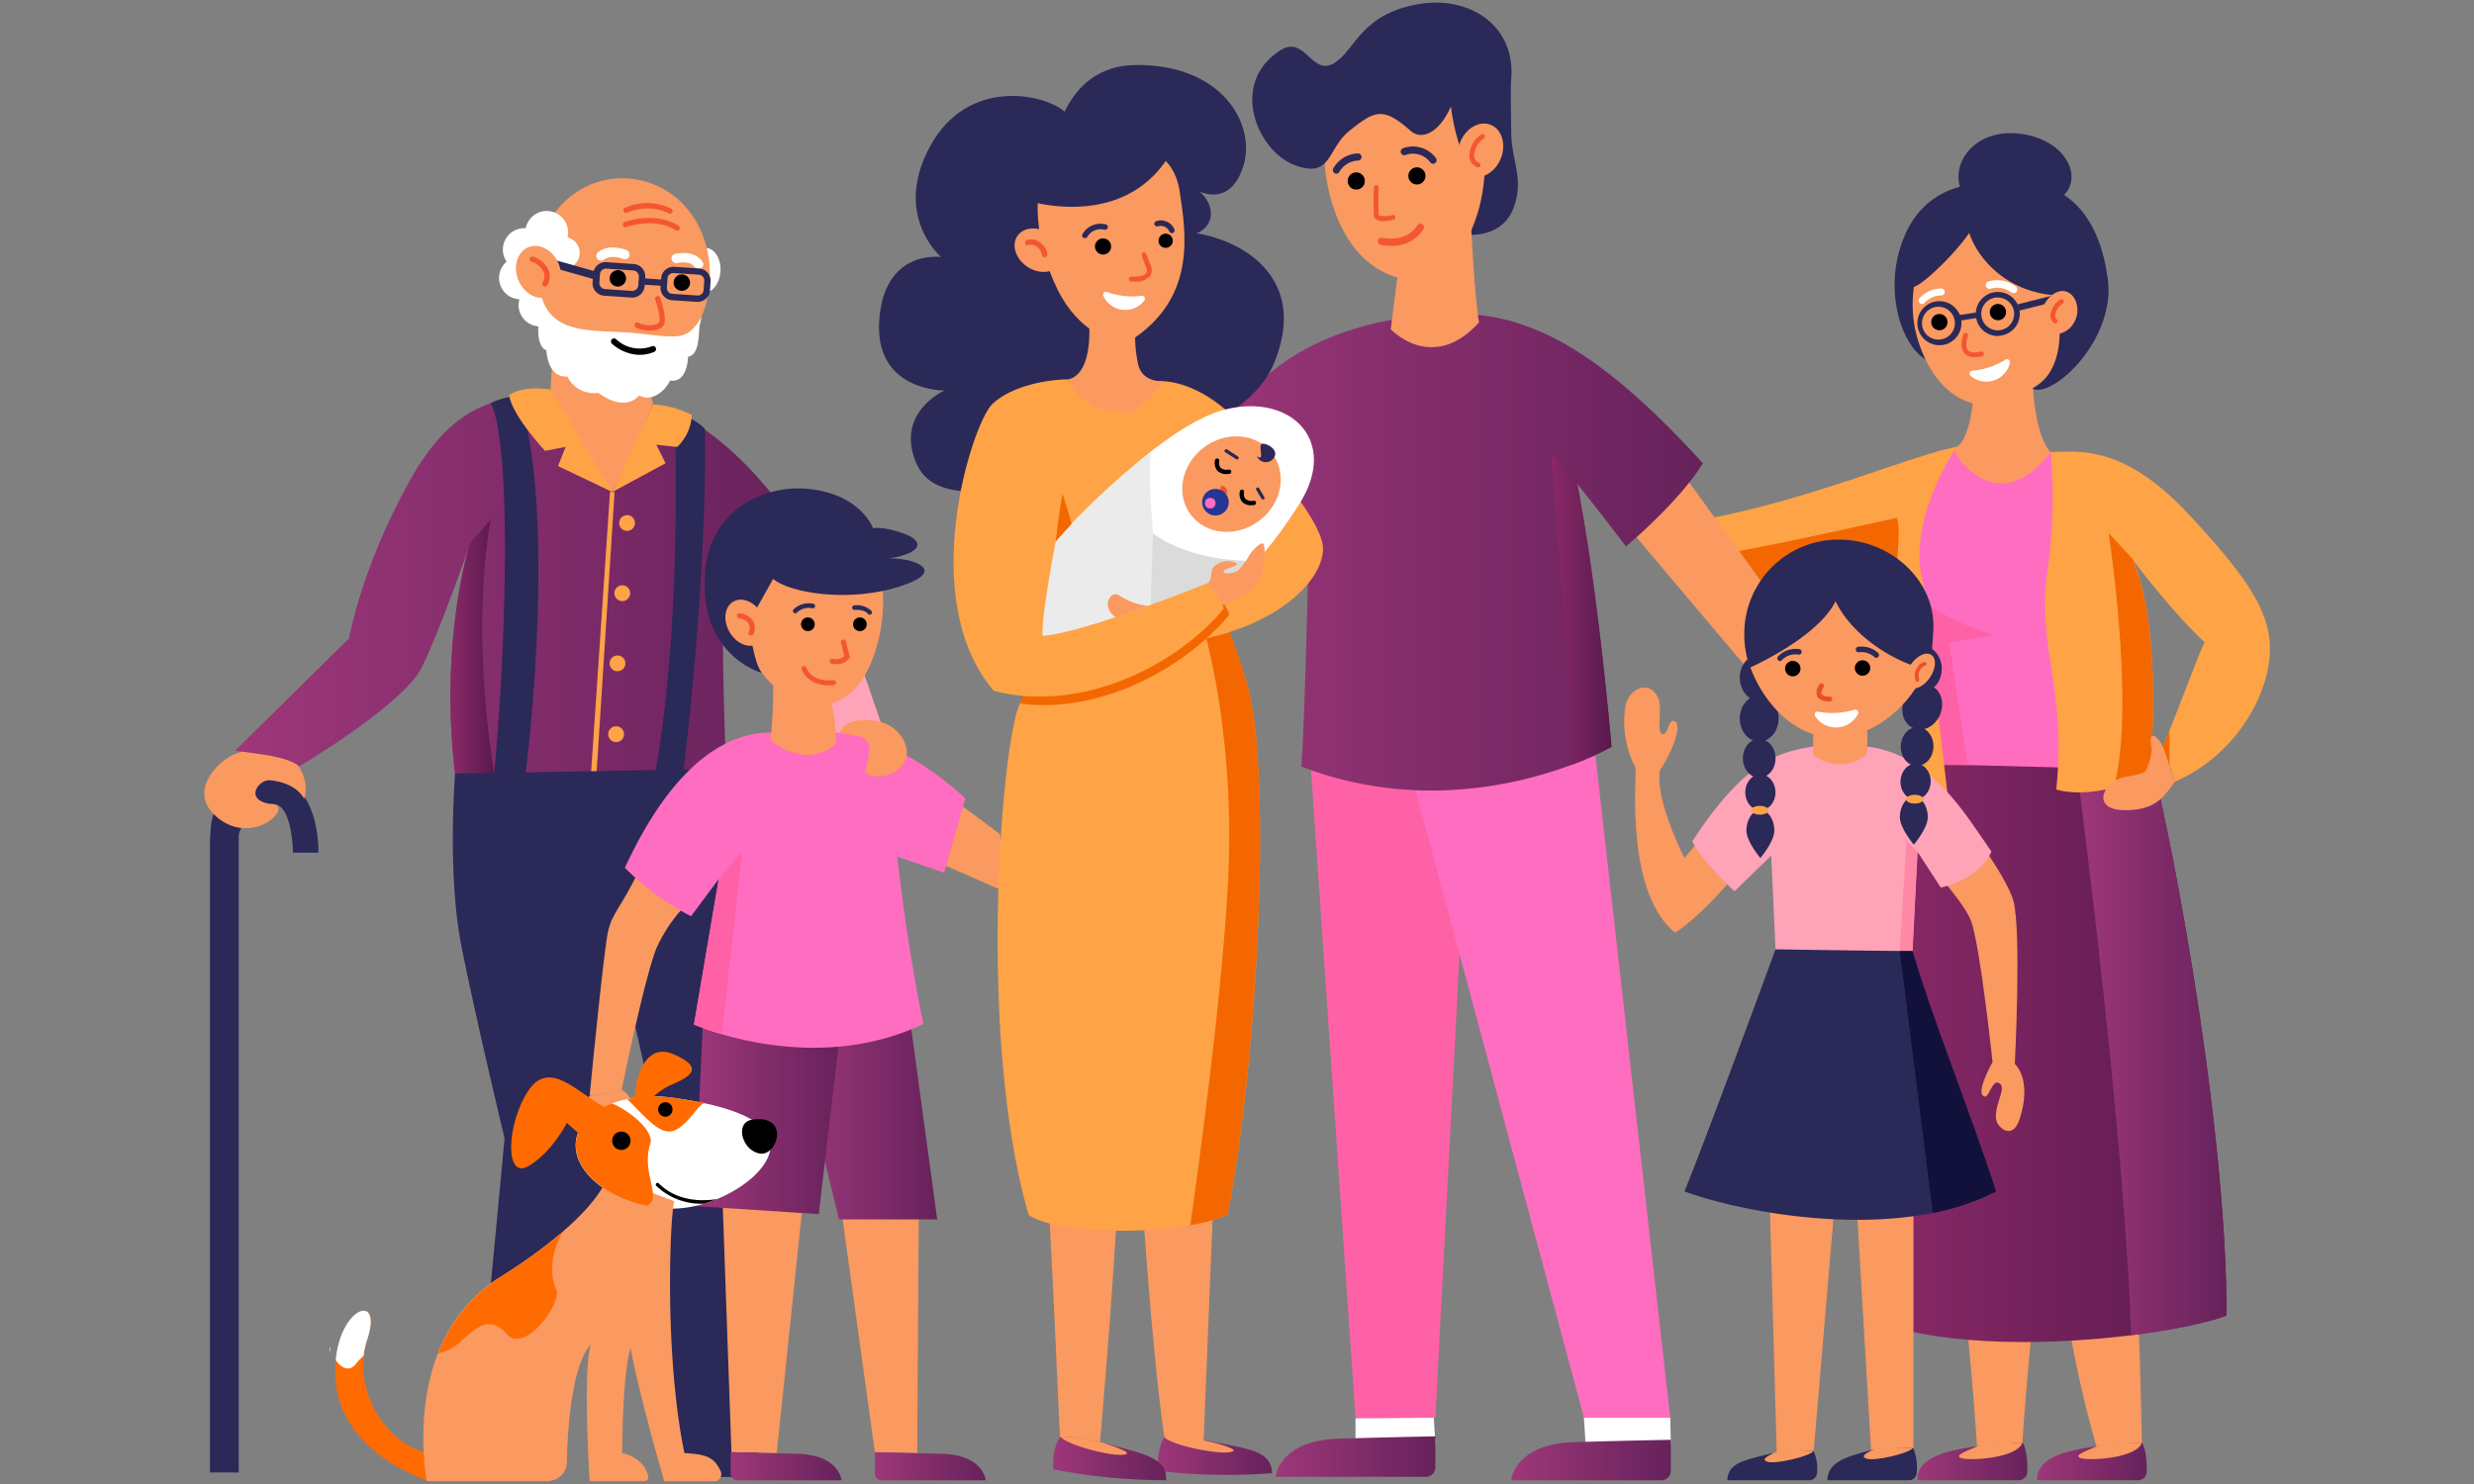 <svg id="Layer_1" data-name="Layer 1" xmlns="http://www.w3.org/2000/svg" xmlns:xlink="http://www.w3.org/1999/xlink" viewBox="0 0 400 240"><rect x="0" y="0" width="400" height="240" fill="#808080" stroke="none"/><defs><style>.cls-1{fill:#fa9960;}.cls-2{fill:url(#_56);}.cls-3{fill:url(#_56-2);}.cls-4{fill:url(#_58);}.cls-5{fill:url(#_56-3);}.cls-6{fill:#2a2958;}.cls-7{fill:#ff6dc0;}.cls-8{fill:#ff61a6;}.cls-9{fill:#ffa347;}.cls-10{fill:#fff;}.cls-11{fill:#f45631;}.cls-12{fill:#f46700;}.cls-13{fill:url(#_56-4);}.cls-14{fill:url(#_58-2);}.cls-15{fill:#ffa3b8;}.cls-16{fill:url(#_56-5);}.cls-17{fill:url(#_56-6);}.cls-18{fill:url(#_56-7);}.cls-19{fill:url(#_56-8);}.cls-20{fill:url(#_56-9);}.cls-21{fill:url(#_56-10);}.cls-22{fill:url(#_56-11);}.cls-23{fill:url(#_58-3);}.cls-24{fill:url(#_56-12);}.cls-25{fill:url(#_56-13);}.cls-26{fill:#ebebeb;}.cls-27{fill:#dbdbdb;}.cls-28{fill:#ef532c;}.cls-29{fill:#253596;}.cls-30{fill:#ec4f28;}.cls-31{fill:#ff89a5;}.cls-32{fill:#12113c;}.cls-33{fill:#ff6b00;}</style><linearGradient id="_56" x1="329.35" y1="236.34" x2="347.09" y2="236.34" gradientUnits="userSpaceOnUse"><stop offset="0" stop-color="#9e377a"/><stop offset="1" stop-color="#66225b"/></linearGradient><linearGradient id="_56-2" x1="310.05" y1="236.34" x2="327.78" y2="236.34" xlink:href="#_56"/><linearGradient id="_58" x1="303.37" y1="169.47" x2="359.98" y2="169.47" gradientUnits="userSpaceOnUse"><stop offset="0" stop-color="#8a2967"/><stop offset="1" stop-color="#591a4e"/></linearGradient><linearGradient id="_56-3" x1="336.03" y1="168.92" x2="359.98" y2="168.92" xlink:href="#_56"/><linearGradient id="_56-4" x1="37.98" y1="94.9" x2="129.47" y2="94.9" xlink:href="#_56"/><linearGradient id="_58-2" x1="72.83" y1="105" x2="79.9" y2="105" xlink:href="#_58"/><linearGradient id="_56-5" x1="128.52" y1="180.78" x2="151.53" y2="180.78" xlink:href="#_56"/><linearGradient id="_56-6" x1="112.27" y1="179.71" x2="136.12" y2="179.71" xlink:href="#_56"/><linearGradient id="_56-7" x1="118.14" y1="237.13" x2="136.06" y2="237.13" xlink:href="#_56"/><linearGradient id="_56-8" x1="141.45" y1="237.13" x2="159.37" y2="237.13" xlink:href="#_56"/><linearGradient id="_56-9" x1="244.33" y1="236.13" x2="270.14" y2="236.13" xlink:href="#_56"/><linearGradient id="_56-10" x1="189.57" y1="89.32" x2="275.33" y2="89.32" xlink:href="#_56"/><linearGradient id="_56-11" x1="206.26" y1="235.57" x2="232.07" y2="235.57" xlink:href="#_56"/><linearGradient id="_58-3" x1="250.78" y1="98.58" x2="260.55" y2="98.58" xlink:href="#_58"/><linearGradient id="_56-12" x1="187.24" y1="235.46" x2="205.65" y2="235.46" xlink:href="#_56"/><linearGradient id="_56-13" x1="170.27" y1="235.85" x2="188.54" y2="235.85" xlink:href="#_56"/></defs><title>family-2</title><path class="cls-1" d="M345.23,202.68c.65,10.46.89,22.43,1.08,30.55a6.55,6.55,0,0,1-7.35.67s-5.18-17.08-5.86-32.41A25.12,25.12,0,0,1,345.23,202.68Z"/><path class="cls-2" d="M346.3,233.29c.67,1,.82,3.22.78,4.73a1.4,1.4,0,0,1-1.4,1.37H329.35c0-3.44,3.81-4.66,9.6-5.49C343.54,233.43,346.3,233.29,346.3,233.29Z"/><path class="cls-1" d="M346.3,233.29c-.73,2.53-8.42,3-9.89,2.53s1.64-1.41,2.54-1.92C339.66,233.51,346.3,233.29,346.3,233.29Z"/><path class="cls-1" d="M329.35,205.64c-.85,9.85-1.89,19.87-2.36,27.59a6.55,6.55,0,0,1-7.35.67s-.74-12.15-2.54-28.27A38.39,38.39,0,0,1,329.35,205.64Z"/><path class="cls-3" d="M327,233.29c.67,1,.82,3.22.78,4.73a1.4,1.4,0,0,1-1.4,1.37H310c0-3.44,3.81-4.66,9.6-5.49C324.23,233.43,327,233.29,327,233.29Z"/><path class="cls-1" d="M327,233.29c-.83,2.53-8.42,3-9.89,2.53s1.64-1.41,2.54-1.92C320.36,233.51,327,233.29,327,233.29Z"/><path class="cls-4" d="M360,212.75c-2.68,1.05-8.39,2.31-15.45,3.19-12.58,1.56-29.46,1.94-41.16-2.13.27-22.13,5.45-90.16,5.45-90.16L342,122.15l5.47-.25C349.69,128.41,360,179.37,360,212.75Z"/><path class="cls-5" d="M360,212.75c-2.68,1.05-8.39,2.31-15.45,3.19h0c-1-32.29-8.5-89.51-8.5-89.51l5.95-4.27,5.47-.25C349.69,128.41,360,179.37,360,212.75Z"/><path class="cls-6" d="M317.43,31.5c-2.68-4.72,1.79-11,9.5-9.83s10,7.73,6.18,10.35S317.43,31.5,317.43,31.5Z"/><path class="cls-7" d="M338.05,74.15l-.33,50.09-19.56-.51-3.31-.09L312.55,113l-4.31-19.87,5-20.16c6.42-1.41,18.27.16,18.27.16Z"/><path class="cls-1" d="M318.37,31.43c-4.92.82-11.46,7-9.31,19.29s8.7,14.94,11.89,14.66a15.93,15.93,0,0,0,14.62-13.13C337.77,41.73,335.37,28.59,318.37,31.43Z"/><path class="cls-8" d="M315.14,103.88l3,19.85-4.16,0L312.55,113l-1.74-16c4,3.5,11.82,5.75,11.82,5.75Z"/><path class="cls-1" d="M319.14,63.24s-.48,9.19-3.47,9.19c1.63,3.51,8.41,10.57,15.86.71-2.66-3.08-2.84-10.82-2.84-10.82Z"/><path class="cls-9" d="M311.44,98.32c.74,7.16,3.43,30,3.43,30l-5-2.61s-.76-14.18-3.42-22-5-6.41-3.13-13.41a236.61,236.61,0,0,0-27.16,6.85,17.13,17.13,0,0,1-3.28-2.35c-1.77-1.5-2.93-5.77-6-9.46,21.32-2.42,39.64-11,49.48-13.09,0,0-8.12,11.75-5.5,21.75A38,38,0,0,1,311.44,98.32Z"/><path class="cls-9" d="M367,105.47c-.2,6.55-5.12,16.44-15.31,20.93-.32-1-.62-1.9-.89-2.6h0a15,15,0,0,0-1.25-2.73l1.21-2.93c1.66-4,5.08-13.36,5.71-14.26C351.95,99.8,345.08,91,344.79,90.42a18.82,18.82,0,0,1,1.12,3.07c1.28,4.39,3,13.76,1.8,30-.08,1-1.37,2.06-3.25,2.9-3.31,1.49-8.44,2.35-12,1.29,1.67-16.22-3.07-23-1.5-34.71a86.34,86.34,0,0,0,.6-19.87C336.26,73,343.41,72,353.7,83S367.18,99.37,367,105.47Z"/><path class="cls-6" d="M340.91,47.2c-.3,9.42-9.63,17.29-12.3,15.61,5.7-2.85,4.82-12.39,3.14-15.1-8.65-.87-13.88-7.75-14-13.38,0-1.21,2.18-4.91,5.54-5.14,10.25-.7,15.91,5,17.43,15.5A14.17,14.17,0,0,1,340.91,47.2Z"/><path class="cls-6" d="M318.75,37c-1,2.22-7.28,8.75-9.3,9.39a20,20,0,0,0,1.85,11.72c-2.47-1.5-4.49-5.48-4.9-10.24a20.32,20.32,0,0,1,1.76-10.23c3.89-8.43,12.55-8.08,12.92-7.71S318.75,37,318.75,37Z"/><circle cx="323.03" cy="50.49" r="1.32" transform="translate(-3.65 37.05) rotate(-6.53)"/><circle cx="313.56" cy="52.1" r="1.32" transform="translate(-3.89 35.99) rotate(-6.53)"/><path class="cls-10" d="M325.53,47.4a.61.61,0,0,1-.41-.16,3.81,3.81,0,0,0-3.28-.55.61.61,0,0,1-.35-1.17,5,5,0,0,1,4.45.82.61.61,0,0,1-.41,1.07Z"/><path class="cls-10" d="M310.77,49.16a.56.56,0,0,1-.45-.89,4.83,4.83,0,0,1,3.55-1.62.56.56,0,0,1,0,1.12,3.76,3.76,0,0,0-2.66,1.16A.56.56,0,0,1,310.77,49.16Z"/><path class="cls-11" d="M318.92,57.74a1.87,1.87,0,0,1-1.35-.66c-.87-1.1-.14-2.95-.11-3a.38.38,0,0,1,.71.29c-.17.42-.49,1.64,0,2.27s2.09.22,2.11.22a.38.38,0,0,1,.24.72A4.36,4.36,0,0,1,318.92,57.74Z"/><path class="cls-10" d="M324.34,58.11a.49.49,0,0,1,.64.47,3.9,3.9,0,0,1-6.45,2.13.49.49,0,0,1,.24-.75,12,12,0,0,0,5.56-1.85Z"/><path class="cls-6" d="M313.56,55.83a3.56,3.56,0,1,1,3.54-4h0A3.56,3.56,0,0,1,314,55.81Zm0-6.22-.3,0a2.66,2.66,0,1,0,.3,0Z"/><path class="cls-6" d="M323,54.34a3.56,3.56,0,1,1,3.54-4h0a3.56,3.56,0,0,1-3.13,3.94Zm0-6.22-.31,0a2.66,2.66,0,1,0,2.95,2.34h0A2.66,2.66,0,0,0,323,48.12Z"/><rect class="cls-6" x="326.26" y="48.45" width="6.13" height="1.05" transform="translate(-2 81.76) rotate(-14.11)"/><rect class="cls-6" x="316.54" y="50.75" width="3.4" height="0.9" transform="translate(-4.08 48.82) rotate(-8.72)"/><path class="cls-1" d="M335.53,51.8c-.79,1.74-2.58,2.62-4,2s-1.92-2.57-1.13-4.31,2.5-2.89,3.91-2.25S336.32,50.06,335.53,51.8Z"/><path class="cls-11" d="M332.32,52.29a.38.38,0,0,1-.29-.1,1.6,1.6,0,0,1-.51-1.31,3.5,3.5,0,0,1,1.57-2.42.38.38,0,1,1,.45.62,2.8,2.8,0,0,0-1.26,1.85.85.85,0,0,0,.27.71.38.38,0,0,1-.23.66Z"/><path class="cls-12" d="M305.64,103c-2.65-7.82-3.78-5.83-1.93-12.82A236.6,236.6,0,0,0,276.55,97s-2.7-4.81-4.84-6.63c4.52.2,26.11-4.68,35-6.62.89,3.23-.84,8.09.84,11.08C307.86,95.89,308.29,110.79,305.64,103Z"/><path class="cls-12" d="M345.91,93.49c1.28,4.39,3,13.76,1.8,30-.08,1-1.37,2.06-3.25,2.9a19.65,19.65,0,0,1-2.41-.19c3-13.37-1.13-40-1.13-40l3.86,4.15h0Z"/><path class="cls-12" d="M350.79,123.79a15,15,0,0,0-1.25-2.73l1.21-2.93C350.77,120.88,350.79,123.24,350.79,123.79Z"/><path class="cls-1" d="M351.68,126.4c-1.49,1.78-2.6,4.68-8.18,4.63s-3.5-4.76.22-5.4,3.13-.84,3.59-1.88a9.18,9.18,0,0,0,.59-2.65s-.71-3.06.76-1.81a5.11,5.11,0,0,1,1.25,2C350.63,123.53,351.68,126.4,351.68,126.4Z"/><ellipse class="cls-10" cx="113.92" cy="43.74" rx="3.65" ry="2.58" transform="translate(62.6 154.45) rotate(-86.14)"/><circle class="cls-10" cx="87.3" cy="49.35" r="3.45" transform="translate(32.18 133.12) rotate(-86.14)"/><path class="cls-6" d="M38.6,135.27c-.19-1.19,3-5.72,5.85-5.22s2.92,7.85,2.92,7.85h4.11s.3-11.41-7.11-11.75C39.92,125.51,34,127,34,135.53A9.57,9.57,0,0,0,38.6,135.27Z"/><path class="cls-1" d="M38,121.93c-2.11.71-8.28,6-2.7,10.41,5.78,4.53,12.07-1.88,8.86-2.25-5-.57-2.29-4.07-.57-3.91,4.49.42,5.57,3,5.57,3s1-2.16-.82-5.16c-.58-.62-1.54-2.45-3.89-2.9C41.67,120.56,38,121.93,38,121.93Z"/><path class="cls-13" d="M129.47,86.48l-7.38,8-4.54-6.18s-1.39,5-.15,36.05c.13,3.13-27.3,2.64-38.83,1.62-3-.27-5-.57-5-.86-2.51-21.17,2.12-36.3,2.44-37.34v0l0,.07v0l0,.1-.12.33-.05.15-.13.37-.07.2c-1.29,3.69-5,14-7.45,18.95-3.05,6.09-19.81,16-19.81,16s-1.07-1.25-5.95-1.92c-4.05-.55-4.38-.65-4.38-.65l18.38-18.13S58.41,91.88,66.1,78,81,64.6,90.18,63.11c0,0,5.43-.62,15.4,2.26C119.38,69.36,129.47,86.48,129.47,86.48Z"/><path class="cls-1" d="M114.73,45.79c-.63,9.35-9.17,16.39-15.34,16S85.69,53.22,86.32,43.87s7.44-15.58,15.28-15S115.36,36.44,114.73,45.79Z"/><path class="cls-14" d="M79.9,125a6.38,6.38,0,0,1-1.32,1c-3-.27-5-.57-5-.86-2.51-21.17,2.12-36.3,2.44-37.34v0h0L79.36,84S75.91,100.3,79.9,125Z"/><path class="cls-1" d="M89.72,52.28,89,63s3.84,11.38,10,16.53c3.09-5.92,6.59-14.19,6.59-14.19l-2-8.35Z"/><path class="cls-6" d="M73.58,125.11s-1.3,16.16,1,27.8,7,31.19,7,31.19l-5.18,55,13.12.31,10.88-55.61-1.61-35.35L105.63,179l1.78,59.86h15V171.68l-5-47.35Z"/><path class="cls-6" d="M79.36,65.17c3.4,6.85,2.48,39.51.54,59.82H85s5.26-41.16-1.09-60.94A11.88,11.88,0,0,0,79.36,65.17Z"/><path class="cls-6" d="M109.05,66.5s1.54,34.66-3.46,60.37c5.26.13,4.81-1.22,4.81-1.22s4-31.78,3.58-56.24C112.81,67.89,109.05,66.5,109.05,66.5Z"/><path class="cls-9" d="M99,79.57l6.59-14.19a16.26,16.26,0,0,1,6.27,1.73,7.68,7.68,0,0,1-2.38,5.18l-3.37-.37,1.5,3Z"/><path class="cls-9" d="M99,79.57,89,63s-4.29-.81-6.69.92c.52,3.37,5.82,9,5.82,9l3.33-.66-1.24,3.11Z"/><polygon class="cls-6" points="38.6 238.13 33.95 238.13 33.95 135.44 38.6 135.12 38.6 238.13"/><circle class="cls-9" cx="101.38" cy="84.58" r="1.28" transform="translate(10.17 180.04) rotate(-86.14)"/><circle class="cls-9" cx="100.61" cy="95.94" r="1.28" transform="translate(-1.88 189.86) rotate(-86.14)"/><circle class="cls-9" cx="99.85" cy="107.29" r="1.28" transform="translate(-13.93 199.68) rotate(-86.14)"/><circle class="cls-9" cx="99.08" cy="118.64" r="1.28" transform="matrix(0.07, -1, 1, 0.07, -25.96, 209.51)"/><circle class="cls-10" cx="88.08" cy="37.68" r="3.45" transform="matrix(0.07, -1, 1, 0.07, 44.55, 123.02)"/><circle class="cls-10" cx="91.15" cy="40.89" r="2.58" transform="translate(44.21 129.08) rotate(-86.14)"/><circle class="cls-10" cx="84.44" cy="40.44" r="3.45" transform="matrix(0.07, -1, 1, 0.07, 38.41, 121.97)"/><circle class="cls-10" cx="84.14" cy="44.95" r="3.45" transform="translate(-9.75 28.07) rotate(-17.92)"/><circle cx="110.25" cy="45.72" r="1.33" transform="translate(57.2 152.63) rotate(-86.14)"/><circle cx="99.9" cy="45.02" r="1.33" transform="translate(48.25 141.66) rotate(-86.14)"/><path class="cls-10" d="M96.95,42.13a.77.77,0,0,1-.27-1.33c1.86-1.5,4.59-.37,4.71-.32a.77.77,0,0,1-.6,1.41h0s-2-.82-3.14.1A.77.77,0,0,1,96.95,42.13Z"/><path class="cls-10" d="M113,43.51a.77.77,0,0,1-.68-.31c-.87-1.18-2.82-.65-2.84-.65a.77.77,0,0,1-.43-1.47c.12,0,3-.85,4.51,1.21a.77.77,0,0,1-.56,1.22Z"/><path class="cls-11" d="M104.63,53.44a4.33,4.33,0,0,1-1.89-.53.43.43,0,0,1,.44-.73,4,4,0,0,0,2.91.26.81.81,0,0,0,.51-.36c.21-.56-.26-2.49-.67-3.68a.43.43,0,0,1,.81-.27c.18.53,1.05,3.21.66,4.25a1.56,1.56,0,0,1-1,.87A4.56,4.56,0,0,1,104.63,53.44Z"/><path class="cls-10" d="M113.09,52.79c.23-.94.32-1.54.32-1.54a7.56,7.56,0,0,1-1.81,2.31c-1.55,1.22-3.31.94-8.45.36-6.39-.73-13.65.65-15.55-5.83l-1-.09a21.93,21.93,0,0,0,.53,4.09c-.44,3,.54,4.43,1.19,4.53.37,4.3,2.77,4.35,3.4,4.25h0a4.74,4.74,0,0,0,5,2.66h0c3.93,2.84,6,1.17,6.6.43,2.38,1.24,4.53-1.22,5-2.43,2.6.45,2.88-3,2.94-3.84C112.94,57.38,112.95,54.76,113.09,52.79Z"/><path d="M103,57.37a7,7,0,0,1-4.07-1.79.49.49,0,0,1,.69-.71A5.53,5.53,0,0,0,105.39,56a.49.49,0,0,1,.38.91A6,6,0,0,1,103,57.37Z"/><path class="cls-11" d="M101.07,36.75a.43.43,0,0,1-.12-.82c.2-.08,5-1.84,8.79.61a.43.43,0,0,1-.46.72c-3.46-2.22-8-.54-8-.53A.42.42,0,0,1,101.07,36.75Z"/><path class="cls-11" d="M101.18,34.44a.43.43,0,0,1-.16-.81,8.75,8.75,0,0,1,7.46.09.43.43,0,1,1-.41.75,8,8,0,0,0-6.68-.07A.43.43,0,0,1,101.18,34.44Z"/><path class="cls-6" d="M102.08,48.12l-4.4-.3a2,2,0,0,1-1.87-2.14l.1-1.41a2,2,0,0,1,2.14-1.87l4.4.3a2,2,0,0,1,1.87,2.14l-.1,1.41A2,2,0,0,1,102.08,48.12ZM98,43.44a1,1,0,0,0-1,.9l-.1,1.41a1,1,0,0,0,.9,1l4.4.3a1,1,0,0,0,1-.9l.1-1.41a1,1,0,0,0-.9-1Z"/><path class="cls-6" d="M112.69,48.82l-4.07-.27a2,2,0,0,1-1.82-2.08l.1-1.5A2,2,0,0,1,109,43.15l4.07.27a2,2,0,0,1,1.82,2.08l-.1,1.5A2,2,0,0,1,112.69,48.82Zm-3.77-4.66a.94.94,0,0,0-1,.87l-.1,1.49a.94.94,0,0,0,.87,1l4.07.27a.94.94,0,0,0,1-.87l.1-1.5a.94.94,0,0,0-.87-1Z"/><rect class="cls-6" x="105.16" y="43.94" width="1.02" height="3.41" transform="translate(53.01 147.99) rotate(-86.14)"/><rect class="cls-6" x="92.41" y="40.15" width="1.27" height="6.98" transform="translate(25.73 121.31) rotate(-74.21)"/><ellipse class="cls-1" cx="87.06" cy="43.97" rx="3.52" ry="4.3" transform="translate(-10.18 36.44) rotate(-22.37)"/><path class="cls-11" d="M88.06,46.35a.43.43,0,0,1-.34-.64A1.88,1.88,0,0,0,87.89,44a3.22,3.22,0,0,0-2-1.69.43.43,0,0,1,.22-.82,4.08,4.08,0,0,1,2.57,2.19,2.72,2.72,0,0,1-.22,2.48A.43.43,0,0,1,88.06,46.35Z"/><polygon class="cls-9" points="96.47 124.7 95.58 124.72 98.63 79.54 99.37 79.59 96.47 124.7"/><polygon class="cls-15" points="142.79 117.94 139.03 107 131.73 112.71 135.18 120.28 142.79 117.94"/><path class="cls-1" d="M103.72,139.86c-2.92,6.43-4.66,7.59-5.39,10.7s-3,26.69-3,26.69l5.16-.89s3.72-18.32,5.67-23.06a24.51,24.51,0,0,1,6.07-8.23Z"/><polygon class="cls-1" points="155.68 130.44 161.69 134.9 162.53 144.24 152.42 139.79 155.68 130.44"/><polygon class="cls-1" points="115.82 165.68 118.26 234.86 125.58 235.02 132.11 172.5 115.82 165.68"/><polygon class="cls-1" points="135.18 189.58 141.45 234.86 148.29 235.02 148.6 188.88 135.18 189.58"/><polygon class="cls-16" points="147.06 164.36 151.53 197.2 135.65 197.2 128.52 168.01 147.06 164.36"/><polygon class="cls-17" points="113.75 163.06 112.27 195.05 132.38 196.35 136.12 164.48 113.75 163.06"/><path class="cls-7" d="M152.65,141.14l-7.57-2.61s1.39,13.44,4.21,27.07c-12.68,6.06-25.89,3.63-32.61,1.65a39.22,39.22,0,0,1-4.49-1.57l4-23.5-4.46,6a43.28,43.28,0,0,1-10.7-7.83c9.45-20.48,19.57-21.92,23.71-21.88,0,0,5.51-.27,10.47,0,10.59.61,20.87,10.66,20.87,10.66Z"/><path class="cls-1" d="M142.5,93.93c1.21,5.81-1.22,20.08-10,20.08-6.2,0-12.65-6-13.89-18.34S139.19,78,142.5,93.93Z"/><path class="cls-1" d="M125,110.38a74.31,74.31,0,0,1-.43,9.29s5.56,5,10.59.61a35.43,35.43,0,0,0-1.3-9.1Z"/><path class="cls-6" d="M125,93.61c2.43,2.19,12.2,4,20.78,1.13s-.07-5-3-4.29c6.19-.73,7-2.83,3.43-4.13s-5.06-.88-5.06-.88-2-5.79-11.09-6.42c-7.13-.5-17.88,4.26-15.9,18.49,1.23,8.88,8.54,11.25,9,11.28-1.33-1.54-2.12-8.08-2.12-8.08Z"/><ellipse class="cls-1" cx="120.53" cy="100.71" rx="2.99" ry="3.95" transform="translate(-34.2 73.76) rotate(-30)"/><path class="cls-18" d="M118.14,234.86v3.47a1.07,1.07,0,0,0,1.07,1.07h16.85s-.31-4.08-7.08-4.28S118.14,234.86,118.14,234.86Z"/><path class="cls-19" d="M141.45,234.86v3.47a1.07,1.07,0,0,0,1.07,1.07h16.85s-.31-4.08-7.08-4.28S141.45,234.86,141.45,234.86Z"/><circle cx="130.62" cy="100.96" r="1.11"/><circle cx="139.03" cy="100.96" r="1.11"/><path class="cls-6" d="M128.58,99.18a.37.37,0,0,1-.26-.64,3.52,3.52,0,0,1,3.19-.89.37.37,0,0,1-.19.72,2.76,2.76,0,0,0-2.48.7A.37.37,0,0,1,128.58,99.18Z"/><path class="cls-6" d="M140.61,99.41a.37.37,0,0,1-.29-.14c-.61-.78-2.12-.63-2.13-.63a.37.37,0,0,1-.08-.74,3.45,3.45,0,0,1,2.8.91.37.37,0,0,1-.29.6Z"/><path class="cls-11" d="M135.21,107.41a3.94,3.94,0,0,1-.72-.07.41.41,0,1,1,.15-.81,2,2,0,0,0,1.88-.42l-.55-2.17a.41.41,0,0,1,.8-.2l.64,2.55-.1.15A2.48,2.48,0,0,1,135.21,107.41Z"/><path class="cls-11" d="M134.1,110.85c-3.7,0-4.48-2.6-4.49-2.62a.41.41,0,0,1,.79-.23c0,.1.73,2.29,4.32,2a.41.41,0,0,1,.07.82Z"/><path class="cls-11" d="M121.41,102.77l-.13,0a.41.41,0,0,1-.25-.52,1.64,1.64,0,0,0,0-1.45,2.31,2.31,0,0,0-1.5-.8.41.41,0,0,1,.09-.82,3.09,3.09,0,0,1,2.11,1.18,2.41,2.41,0,0,1,.12,2.16A.41.41,0,0,1,121.41,102.77Z"/><path class="cls-1" d="M139.2,119.16c2.12.62,1.17,3.81.76,5.23s3.93,1.89,5.9-.56-.2-6.14-3.25-7-6.22-.29-6.84,1.71C137.46,118.78,139.2,119.16,139.2,119.16Z"/><path class="cls-1" d="M95.31,177.25c-.67.95-1.35,5,1.42,5.63s6.58-3.13,5.47-4.85-1.7-1.78-1.7-1.78Z"/><path class="cls-8" d="M120,137.71l-3.28,29.55a39.22,39.22,0,0,1-4.49-1.57l4-23.5Z"/><polygon class="cls-10" points="270.05 229.28 270.14 233.51 256.38 233.87 256.09 229.28 270.05 229.28"/><path class="cls-20" d="M270.14,232.86v5a1.54,1.54,0,0,1-1.54,1.54H244.33s.45-5.88,10.19-6.17S270.14,232.86,270.14,232.86Z"/><polygon class="cls-10" points="231.82 229.28 232.07 233.51 219.16 233.87 219.16 229.34 231.82 229.28"/><polygon class="cls-8" points="211.93 123.99 219.16 229.34 232.07 229.28 237.68 121.72 211.93 123.99"/><polygon class="cls-7" points="257.94 122.1 270.05 229.28 256.09 229.28 227.34 122.1 257.94 122.1"/><polygon class="cls-1" points="271.7 76.09 295.28 108.5 289.58 116.51 263.67 85.81 271.7 76.09"/><path class="cls-21" d="M275.33,74.92c-3.94,6.37-12.44,13.45-12.44,13.45s-3.19-4.23-7.89-10.15c3.49,17.89,5.56,42.56,5.56,42.56a47.44,47.44,0,0,1-6.48,2.91c-8.77,3.28-25.44,7.3-43.68.28.66-8.19,1.29-40.3,1.29-40.3L196,90.47l-6.48-17,13.7-11s6.24-8.08,22.43-10.85S253.82,51.36,275.33,74.92Z"/><path class="cls-6" d="M236.12,37.87c2.72.38,7,0,8.6-4.26,1.76-4.59-.34-7.65-.38-12s-.15-7.27,0-9.45-8.93-.39-8.93-.39Z"/><path class="cls-1" d="M214.06,25.38c.48,7.71,3.49,15.92,10.22,18.91,8.07,3.6,14.23-4.42,15.53-14s-1.16-17.73-9.45-19.93S213.29,12.83,214.06,25.38Z"/><path class="cls-1" d="M226,44.3l-1.15,8.95s6.75,7.22,14.29-1.11c-.73-3.8-1.3-16-1.3-16Z"/><path class="cls-6" d="M229.33.67c-9.46,1.63-10.27,7.67-13.76,9.61S211,5.74,207.11,8.07c-8.44,5.3-3.91,16.28,2.17,18.61s5.27-2.66,8.93-5.56c3.93-3.11,5.34-4,9.81,0,2,1.78,4.84.06,6.57-3.91a32.74,32.74,0,0,0,1.47,6.55l4.6-4.69-1.13-3.61c1.74.69,4.58-.35,4.77-2.34C245.25,4.16,237.61-.75,229.33.67Z"/><ellipse class="cls-1" cx="239.36" cy="24.3" rx="4.44" ry="3.54" transform="translate(128.74 237.95) rotate(-68.42)"/><circle cx="219.28" cy="29.27" r="1.39"/><circle cx="229.09" cy="28.45" r="1.39"/><path class="cls-6" d="M216.07,28.09a.58.58,0,0,1-.48-.9,4.8,4.8,0,0,1,4-2.38.58.58,0,0,1-.06,1.16,3.67,3.67,0,0,0-3,1.86A.58.58,0,0,1,216.07,28.09Z"/><path class="cls-6" d="M231.73,26.5a.58.58,0,0,1-.48-.25,3.49,3.49,0,0,0-4-1.18.58.58,0,0,1-.4-1.09,4.61,4.61,0,0,1,5.32,1.6.58.58,0,0,1-.47.91Z"/><path class="cls-11" d="M223.68,35.77a2.13,2.13,0,0,1-1.12-.24.89.89,0,0,1-.41-.6,37.89,37.89,0,0,1,0-4.66.39.39,0,0,1,.77,0,36.15,36.15,0,0,0,0,4.49.12.12,0,0,0,.07.09,4,4,0,0,0,2.18-.09.39.39,0,0,1,.19.75A7.35,7.35,0,0,1,223.68,35.77Z"/><path class="cls-11" d="M224.82,39.74a7.61,7.61,0,0,1-1.64-.17.58.58,0,0,1,.28-1.12c.16,0,3.84.9,5.7-2a.58.58,0,1,1,1,.62A6,6,0,0,1,224.82,39.74Z"/><path class="cls-11" d="M239,27.06a.38.38,0,0,1-.16,0,2.08,2.08,0,0,1-1.28-1.91,4.32,4.32,0,0,1,2-3.45.39.39,0,0,1,.36.69,3.55,3.55,0,0,0-1.59,2.74,1.29,1.29,0,0,0,.83,1.22.39.39,0,0,1-.16.74Z"/><path class="cls-22" d="M232.07,232.3v5a1.54,1.54,0,0,1-1.54,1.54H206.26s.45-5.88,10.19-6.17S232.07,232.3,232.07,232.3Z"/><path class="cls-23" d="M260.55,120.79a47.44,47.44,0,0,1-6.48,2.91c0-10.1-3.29-50.25-3.29-50.25L255,78.23C258.48,96.12,260.55,120.79,260.55,120.79Z"/><path class="cls-24" d="M188.24,232.38a8.66,8.66,0,0,0-.88,5.51,95.9,95.9,0,0,0,18.29.36c0-4-4.91-4-10.9-5.35C189.39,232.35,188.24,232.38,188.24,232.38Z"/><path class="cls-1" d="M188.24,232.38c.68,1.25,9.59,3.18,11.15,2.32.71-.4-3.08-1.43-4.78-1.76A59.66,59.66,0,0,0,188.24,232.38Z"/><path class="cls-6" d="M184.62,26.45c1.06,2.73,4.39,4.85,7.63,3.5,2.23,1.88,7,3.13,8.85-3.35s-3.36-16.11-17.28-16.09c-6.2,0-9.69,3.44-11.69,7.55-3.27-2.89-15.66-5.61-21.76,5.62s1.79,17.89,1.79,17.89-9.19-1.37-10,10.2,10.56,11.38,10.56,11.38-8.1,3.55-4.56,11.8,18.72,2.67,18.72,2.67,33.16-4.86,39-18.63-4.67-20-12.43-21.27c4.22-1.59,2.74-8.17-4.91-8.66C184.81,28.83,184.62,26.45,184.62,26.45Z"/><path class="cls-1" d="M169.13,188.47c.82,10.63,1.83,35.93,2.27,44.27,3.63,3.16,6.46.42,6.46.42s2.43-27.59,3.08-44.15A42.71,42.71,0,0,0,169.13,188.47Z"/><path class="cls-1" d="M196.43,187.94l-1.82,45s-4.49,1-6.37-.56c-2.2-15.22-3.9-43.38-3.9-43.38Z"/><path class="cls-25" d="M171.5,232.31c-1.23,1.57-1.32,4.21-1.18,5.33a95.92,95.92,0,0,0,18.21,1.75c.31-4-4.59-4.34-10.46-6.17A42.32,42.32,0,0,0,171.5,232.31Z"/><path class="cls-1" d="M171.5,232.31c.58,1.3,9,3.57,10.62,2.83.74-.34-2.45-1.33-4-1.91A32.6,32.6,0,0,0,171.5,232.31Z"/><path class="cls-9" d="M188.06,61.65c4.63.25,10.06,3.53,14,8.85s10.46,12.38,11.7,17.13-5.67,13.55-21.47,16.14A155.17,155.17,0,0,1,165,106l7.75-44.65Z"/><path class="cls-1" d="M190.74,31c.93,6.37,2.78,16.65-7.22,23.59-3.16,1.71-9.12-.89-12.51-7.71s-4.66-16.73-1.19-20S189,19.31,190.74,31Z"/><path class="cls-1" d="M176,51.12s1.12,9.1-3.22,10.22c1.37,3.84,5.92,5.46,9.07,5.37s6.22-5.06,6.22-5.06-3.42.3-4.07-2.81a21,21,0,0,1-.42-5.91Z"/><path class="cls-9" d="M198.44,196.48a27.06,27.06,0,0,1-6,1.67c-9.17,1.63-22.28,1-26.13-1.67-8.51-29.52-4.21-77.57-1.38-82.7,2.47-4.49,33.45-14.45,33.48-14q0,.25,0,.49c.29,2.66,1.7,5,3.25,10.57C205.78,125.24,203.21,172.86,198.44,196.48Z"/><path class="cls-12" d="M198.44,196.48a27.06,27.06,0,0,1-6,1.67c1.2-8.36,5.72-40.94,6.24-59,.61-20.85-3.66-35.89-3.66-35.89l3.81-1c.74,2.24,1.31,3.12,2.87,8.66C205.78,125.24,203.21,172.86,198.44,196.48Z"/><path class="cls-6" d="M163.87,31.8s19.49,7.59,26.84-9.85C183.73,20.32,171.41,20,163.87,31.8Z"/><path class="cls-10" d="M210.28,81.17a72,72,0,0,1-7,9.52c-4.1,4.72-9.06,9.18-14.37,11.92a28.59,28.59,0,0,1-3.07,1.36,21.17,21.17,0,0,1-6.35,1.38c-12.5.65-17.69-6-8.45-18.29a135.4,135.4,0,0,1,15-14h0c4.11-3.2,8.43-5.94,12.08-6.84C208.71,63.6,216.35,71.21,210.28,81.17Z"/><path class="cls-26" d="M188.92,102.61a23.3,23.3,0,0,1-9.41,2.75c-12.5.65-17.69-6-8.45-18.29a135.4,135.4,0,0,1,15-14h0S185,83,188.92,102.61Z"/><path class="cls-27" d="M203.29,90.69c-4.1,4.72-9.06,9.18-14.37,11.92a28.59,28.59,0,0,1-3.07,1.36l.56-17.72S191.93,90.91,203.29,90.69Z"/><ellipse class="cls-1" cx="199.11" cy="78.3" rx="8.24" ry="7.43" transform="translate(-7.45 134.04) rotate(-36.57)"/><path d="M202.34,81.71a1.93,1.93,0,0,1-1.53-.58,2,2,0,0,1-.35-1.68.35.35,0,0,1,.68.17,1.34,1.34,0,0,0,.2,1.05,1.55,1.55,0,0,0,1.36.31.35.35,0,1,1,.07.7Z"/><path d="M198.33,76.67a1.93,1.93,0,0,1-1.53-.58,2,2,0,0,1-.35-1.68.35.35,0,0,1,.68.17,1.34,1.34,0,0,0,.2,1.05,1.55,1.55,0,0,0,1.36.31.35.35,0,1,1,.07.7Z"/><path class="cls-6" d="M204.07,71.77c-.78.19.55,3.08-.86,2a1.57,1.57,0,0,0,2.86.1C206.68,72.56,204.62,71.63,204.07,71.77Z"/><path class="cls-28" d="M197.53,78.61c.51-.3,1.37,1.32.61,1.25S197,78.92,197.53,78.61Z"/><circle class="cls-29" cx="195.67" cy="81.38" r="2.15" transform="matrix(0.07, -1, 1, 0.07, 101.44, 271.19)"/><circle class="cls-7" cx="195.67" cy="81.38" r="0.86" transform="translate(101.44 271.19) rotate(-86.18)"/><path class="cls-6" d="M204.19,80.79a.27.27,0,0,1-.23-.13l-.86-1.46a.27.27,0,0,1,.46-.27l.86,1.46a.27.27,0,0,1-.23.4Z"/><path class="cls-6" d="M200,74.27a.26.26,0,0,1-.14,0l-1.72-1.11a.27.27,0,1,1,.29-.45l1.72,1.11a.27.27,0,0,1-.14.49Z"/><path class="cls-12" d="M198.73,99.47l-.28.32c-7.43,8.65-20.85,15.65-33.48,14,1.93-6.46,4.44-11.29,4.55-10,6.82-.46,26.75-8.56,26.75-8.56a23,23,0,0,1,2.15,3.3A3,3,0,0,1,198.73,99.47Z"/><path class="cls-1" d="M195.28,94.36c.78-.76.34-2,1-2.74a3.29,3.29,0,0,1,3.47-.63c1.08.55-1.76.85-1.92,1.41s1.81.36,2.38-.17a13.13,13.13,0,0,0,1.82-2.48c.22-.44,2-2.46,2.29-1.7s.58,6.06-2.87,8-3.75,1.77-3.75,1.77Z"/><ellipse class="cls-1" cx="167.88" cy="40.45" rx="3.22" ry="4.1" transform="translate(40.72 157.29) rotate(-56.12)"/><path class="cls-9" d="M172.77,61.34c-2.94,0-9.08.9-12.33,4s-12.45,31.57.25,46.4c13.75,3.55,29.12-3.68,37.16-13.28-.12-1.22-2.54-4.18-2.54-4.18s-19.93,8.1-26.75,8.56c-.29-3.26,2.64-18,2.64-18Z"/><path class="cls-1" d="M185.63,98a10.84,10.84,0,0,1-4.81-1.78c-1.33-.7-2.88,2-.38,3.63C182.25,99.18,185.63,98,185.63,98Z"/><circle cx="187.76" cy="39.22" r="1.15" transform="matrix(0.07, -1, 1, 0.07, 136.1, 223.95)"/><circle cx="178.35" cy="39.86" r="1.31" transform="translate(126.69 215.16) rotate(-86.18)"/><path class="cls-10" d="M184.69,47.83a.49.49,0,0,1,.38.69,3.88,3.88,0,0,1-6.72-.76.48.48,0,0,1,.53-.58,12,12,0,0,0,5.8.65Z"/><path class="cls-11" d="M168.92,41.61a.44.44,0,0,1-.44-.38,2,2,0,0,0-1-1.41,1.37,1.37,0,0,0-1.15-.17.44.44,0,1,1-.33-.82,2.22,2.22,0,0,1,1.93.23,2.87,2.87,0,0,1,1.41,2,.44.44,0,0,1-.38.5Z"/><path class="cls-11" d="M183.34,45.54l-.47,0a.39.39,0,0,1,.07-.78c.48,0,2,0,2.37-.58.18-.26.15-.65-.09-1.16v0l-.63-1.67a.39.39,0,0,1,.73-.28l.63,1.66a1.85,1.85,0,0,1,0,1.93A3.27,3.27,0,0,1,183.34,45.54Z"/><path class="cls-6" d="M175.41,38.52a.44.44,0,0,1-.39-.66,3.36,3.36,0,0,1,3.76-1.57.44.44,0,0,1-.22.86,2.5,2.5,0,0,0-2.77,1.15A.44.44,0,0,1,175.41,38.52Z"/><path class="cls-6" d="M189.47,37.7a.44.44,0,0,1-.4-.25,1.51,1.51,0,0,0-1.85-.85.44.44,0,0,1-.27-.84,2.39,2.39,0,0,1,2.92,1.31.44.44,0,0,1-.4.63Z"/><path class="cls-12" d="M170.68,87.58s.59-5.29,1.12-7.71c.92,2.82,1.46,4.86,1.46,4.86Z"/><ellipse class="cls-6" cx="284.43" cy="116.2" rx="3.14" ry="3.73"/><ellipse class="cls-6" cx="310.81" cy="114.35" rx="3.73" ry="3.14" transform="translate(91.26 362.3) rotate(-68.68)"/><ellipse class="cls-6" cx="310.81" cy="108.22" rx="3.73" ry="3.14" transform="translate(189.02 413.97) rotate(-87.48)"/><path class="cls-1" d="M277.66,132.48l-5.31,6.27s-4.7-9.08-4-14.09c2.38-3.72,3.55-7.45,2.43-8s-1,2.32-2,2.05,0-4-.61-5.62c-1.27-3.36-4.88-1.78-5.36,1.11a16,16,0,0,0,1.64,10c0,3.69-1.29,20.4,6.4,26.65,5.77-3.85,12.07-12.28,12.07-12.28Z"/><path class="cls-1" d="M316.14,130.73s8.28,10.71,9.4,15c1.31,5,.22,26.33.22,26.33s2.86,2.46.79,8.88c-1.12,3.49-3.39,1.54-3.74.38-.64-2.1,1.55-5.14.62-6-1.44-1.29-1.82,3-2.88,1.82-.87-1,1.61-5.38,1.61-5.38s-2-18.84-3.49-22.86c-1.18-3.24-8.63-11.18-8.63-11.18Z"/><ellipse class="cls-6" cx="284.43" cy="109.61" rx="3.14" ry="3.73"/><polygon class="cls-1" points="309.37 165.02 309.37 236.52 302.61 236.19 298.51 166.66 309.37 165.02"/><polygon class="cls-1" points="299.13 165.26 293.14 235.9 287.26 234.94 285.32 165.02 299.13 165.26"/><path class="cls-6" d="M293.21,234.64a7,7,0,0,1,.57,3.58,1.24,1.24,0,0,1-1.24,1.17H279.28c.1-3,3.22-3.32,7.55-4.44C290.81,234.68,293.21,234.64,293.21,234.64Z"/><path class="cls-1" d="M293.21,234.64c-.54.91-6.15,2.18-7.41,1.77s.23-1,1-1.46C287.45,234.63,293.21,234.64,293.21,234.64Z"/><path class="cls-6" d="M309.32,234.13a8.5,8.5,0,0,1,.57,4.1,1.23,1.23,0,0,1-1.24,1.16H295.45c.1-3,3.05-3.81,7.42-4.95C306.89,234.17,309.32,234.13,309.32,234.13Z"/><path class="cls-1" d="M309.32,234.13c-.54.92-6.21,2.2-7.49,1.79s.23-1.06,1-1.47C303.5,234.12,309.32,234.13,309.32,234.13Z"/><path class="cls-15" d="M293.16,120.71c-4.77.9-10.47,1.4-19.56,15.37,1.53,3.16,6.83,8.06,6.83,8.06l5.94-5.76.76,16.43h22l.87-17.09,3.79,5.83s6.23-1.26,8.19-5.83c-4.17-5.94-9.75-15.83-20.26-17C298.39,120.55,293.16,120.71,293.16,120.71Z"/><path class="cls-1" d="M312.49,102.41a15.07,15.07,0,0,1-.2,2.46c-1.18,7.21-8.13,14.39-15.72,14.39-6.76,0-11.84-6.06-13.85-12.11a15,15,0,0,1-.76-4.74,15.27,15.27,0,0,1,30.53,0Z"/><path class="cls-6" d="M312.55,102.41c-.12,1.36-.06,4.56-1.29,5.82-5.9-1.45-12.14-6-14.48-11-2.95,5.95-13.83,10.73-13.83,10.73a15.77,15.77,0,0,1-.93-5.52,15.22,15.22,0,0,1,15.27-15.17C305.72,87.24,313.29,94.06,312.55,102.41Z"/><path class="cls-1" d="M293.16,116.2v5.86a6.83,6.83,0,0,0,8.61,0,23.91,23.91,0,0,0,0-5.3Z"/><path class="cls-6" d="M322.72,192.68a38.23,38.23,0,0,1-10.23,3.48c-14.46,2.89-31.75-.41-40.14-3.48,3.55-8.68,14.72-39.15,14.72-39.15s13.46.22,20.08.26h2.07C312,163.58,318.68,180.22,322.72,192.68Z"/><ellipse class="cls-6" cx="284.43" cy="122.64" rx="2.64" ry="3.14"/><ellipse class="cls-6" cx="284.62" cy="128.14" rx="2.44" ry="2.9"/><ellipse class="cls-6" cx="309.95" cy="120.71" rx="3.14" ry="2.64" transform="translate(175.74 425.07) rotate(-87.48)"/><ellipse class="cls-6" cx="309.7" cy="126.39" rx="2.9" ry="2.44" transform="translate(169.83 430.24) rotate(-87.48)"/><path class="cls-6" d="M286.88,134.31c0,1.8-2.26,4.45-2.26,4.45s-2.26-2.65-2.26-4.45,1-3.26,2.26-3.26S286.88,132.5,286.88,134.31Z"/><path class="cls-6" d="M311.69,132.15c0,1.8-2.26,4.45-2.26,4.45s-2.26-2.65-2.26-4.45,1-3.26,2.26-3.26S311.69,130.35,311.69,132.15Z"/><circle cx="289.86" cy="108.13" r="1.25"/><circle cx="301.14" cy="108.03" r="1.25"/><path class="cls-30" d="M295.83,113.45h0c-1,0-1.72-.29-2-.81a1.92,1.92,0,0,1,.34-1.93.39.39,0,0,1,.67.42c-.32.51-.43.92-.31,1.14s.62.39,1.33.4a.39.39,0,0,1,0,.79Z"/><path class="cls-10" d="M299.93,114.76a.5.5,0,0,1,.51.64,4,4,0,0,1-7,.36.5.5,0,0,1,.44-.68,12.39,12.39,0,0,0,6-.32Z"/><path class="cls-6" d="M303.37,106.39a.45.45,0,0,1-.31-.12,3.08,3.08,0,0,0-2.52-.78.45.45,0,0,1-.17-.88,4,4,0,0,1,3.3,1,.45.45,0,0,1-.31.77Z"/><path class="cls-6" d="M287.8,106.91a.45.45,0,0,1-.31-.77A3.94,3.94,0,0,1,291,105a.45.45,0,0,1-.21.87,3,3,0,0,0-2.67.87A.45.45,0,0,1,287.8,106.91Z"/><ellipse class="cls-1" cx="310.49" cy="108.54" rx="3.17" ry="1.87" transform="translate(45.61 303.54) rotate(-55.63)"/><path class="cls-30" d="M310,110.25a.29.29,0,0,1-.27-.19,2.33,2.33,0,0,1,.18-2,2,2,0,0,1,1.23-1,.29.29,0,1,1,.11.58,1.4,1.4,0,0,0-.82.73,1.75,1.75,0,0,0-.15,1.47.29.29,0,0,1-.17.38Z"/><polygon class="cls-31" points="310.05 137.73 308.24 135.99 307.16 153.8 309.23 153.81 310.05 137.73"/><ellipse class="cls-9" cx="309.58" cy="129.25" rx="1.4" ry="0.71"/><ellipse class="cls-9" cx="284.54" cy="131.04" rx="1.4" ry="0.71"/><path class="cls-32" d="M322.72,192.68a38.23,38.23,0,0,1-10.23,3.48l-5.33-42.36h2.07C312,163.58,318.68,180.22,322.72,192.68Z"/><path class="cls-33" d="M71,235l-1.53,4.56s-14-4.22-15.17-15.89a19.44,19.44,0,0,1,0-3.74c.81-8.71,7.66-11,5.08-3.27a12.73,12.73,0,0,0-.57,2.6C57.89,227.31,64.54,235.5,71,235Z"/><path class="cls-10" d="M124.56,185.81c-.41,3-4.06,6.24-8.66,8.12h0a21.68,21.68,0,0,1-2.15.75,18,18,0,0,1-7.38.67q-.92-.13-1.8-.32c-7.06-1.52-12.06-6-11.44-10.56.36-2.65,2.57-4.77,5.77-6a16.77,16.77,0,0,1,2.46-.72,21.88,21.88,0,0,1,7.44-.21c1.73.24,3.48.53,5.15.89h0C120,179.74,125.09,182,124.56,185.81Z"/><path class="cls-1" d="M115.47,239.57H107.4s-4.08-14-5.45-21.56c-1.36,4.47-1.36,17-1.36,17s3.46.53,4.21,3.72a.63.63,0,0,1-.64.81H95.34s-1.17-17.87.19-22.14c-3.15,3.59-3.77,13.89-3.88,19.08a3.13,3.13,0,0,1-3.13,3.06H69s-2.1-10.75,1.82-20.71a25.06,25.06,0,0,1,10.06-12.32,85,85,0,0,0,10-7.23h0c6.81-5.84,7.34-9.11,7.34-9.11l10.79,4.09c-.68,2.52-1.65,24.75,1.65,40.74,3.44.19,4.74.59,5.83,2.86A1.17,1.17,0,0,1,115.47,239.57Z"/><path class="cls-33" d="M97.71,179c-4.12-2-8.79-7.88-12.29-2.61s-3.89,14.48,0,12.21,6.22-7,6.22-7l2.09,1.85Z"/><path class="cls-33" d="M102.54,178.14c.19-3.89,1.75-9.73,6.51-7.59s2.58,3.48,0,4.67a10.71,10.71,0,0,0-3.4,2.14Z"/><path d="M121.6,181.08c-2.9.44-1.6,5.08,1.29,5.48S127.73,180.16,121.6,181.08Z"/><path class="cls-33" d="M104.58,195c-7.06-1.52-12.06-6-11.44-10.56.36-2.65,2.57-4.77,5.77-6,2.73,1.07,6.95,4.46,6.23,6.55C103.57,189.61,107.25,193.87,104.58,195Z"/><path class="cls-33" d="M114,178.43c-1-.11-2.81,3.69-5.12,4.45-2.14.71-4.34-2-7.47-5.13a21.88,21.88,0,0,1,7.44-.21C110.54,177.78,112.29,178.07,114,178.43Z"/><circle cx="100.46" cy="184.49" r="1.49"/><circle cx="107.57" cy="179.43" r="1.17"/><path d="M115.91,193.92a21.68,21.68,0,0,1-2.15.75h-.41a10.4,10.4,0,0,1-7.24-2.89.28.28,0,0,1,0-.4.28.28,0,0,1,.4,0C110.11,195,115.34,194,115.91,193.92Z"/><path class="cls-33" d="M89.92,208.48C91,210.66,84.82,219,82,215.81s-4.76-1.29-7.72,1.29a7.42,7.42,0,0,1-3.4,1.77,25.06,25.06,0,0,1,10.06-12.32,85,85,0,0,0,10-7.23C89.06,202.56,88.84,206.29,89.92,208.48Z"/><path class="cls-10" d="M53.3,217.74l.1.33-.1.8Z"/><path class="cls-10" d="M59.36,216.68a12.73,12.73,0,0,0-.57,2.6,8.87,8.87,0,0,0-1.24,1.28c-.94,1.25-2.26.89-3.27-.61C55.09,211.24,61.94,208.94,59.36,216.68Z"/></svg>